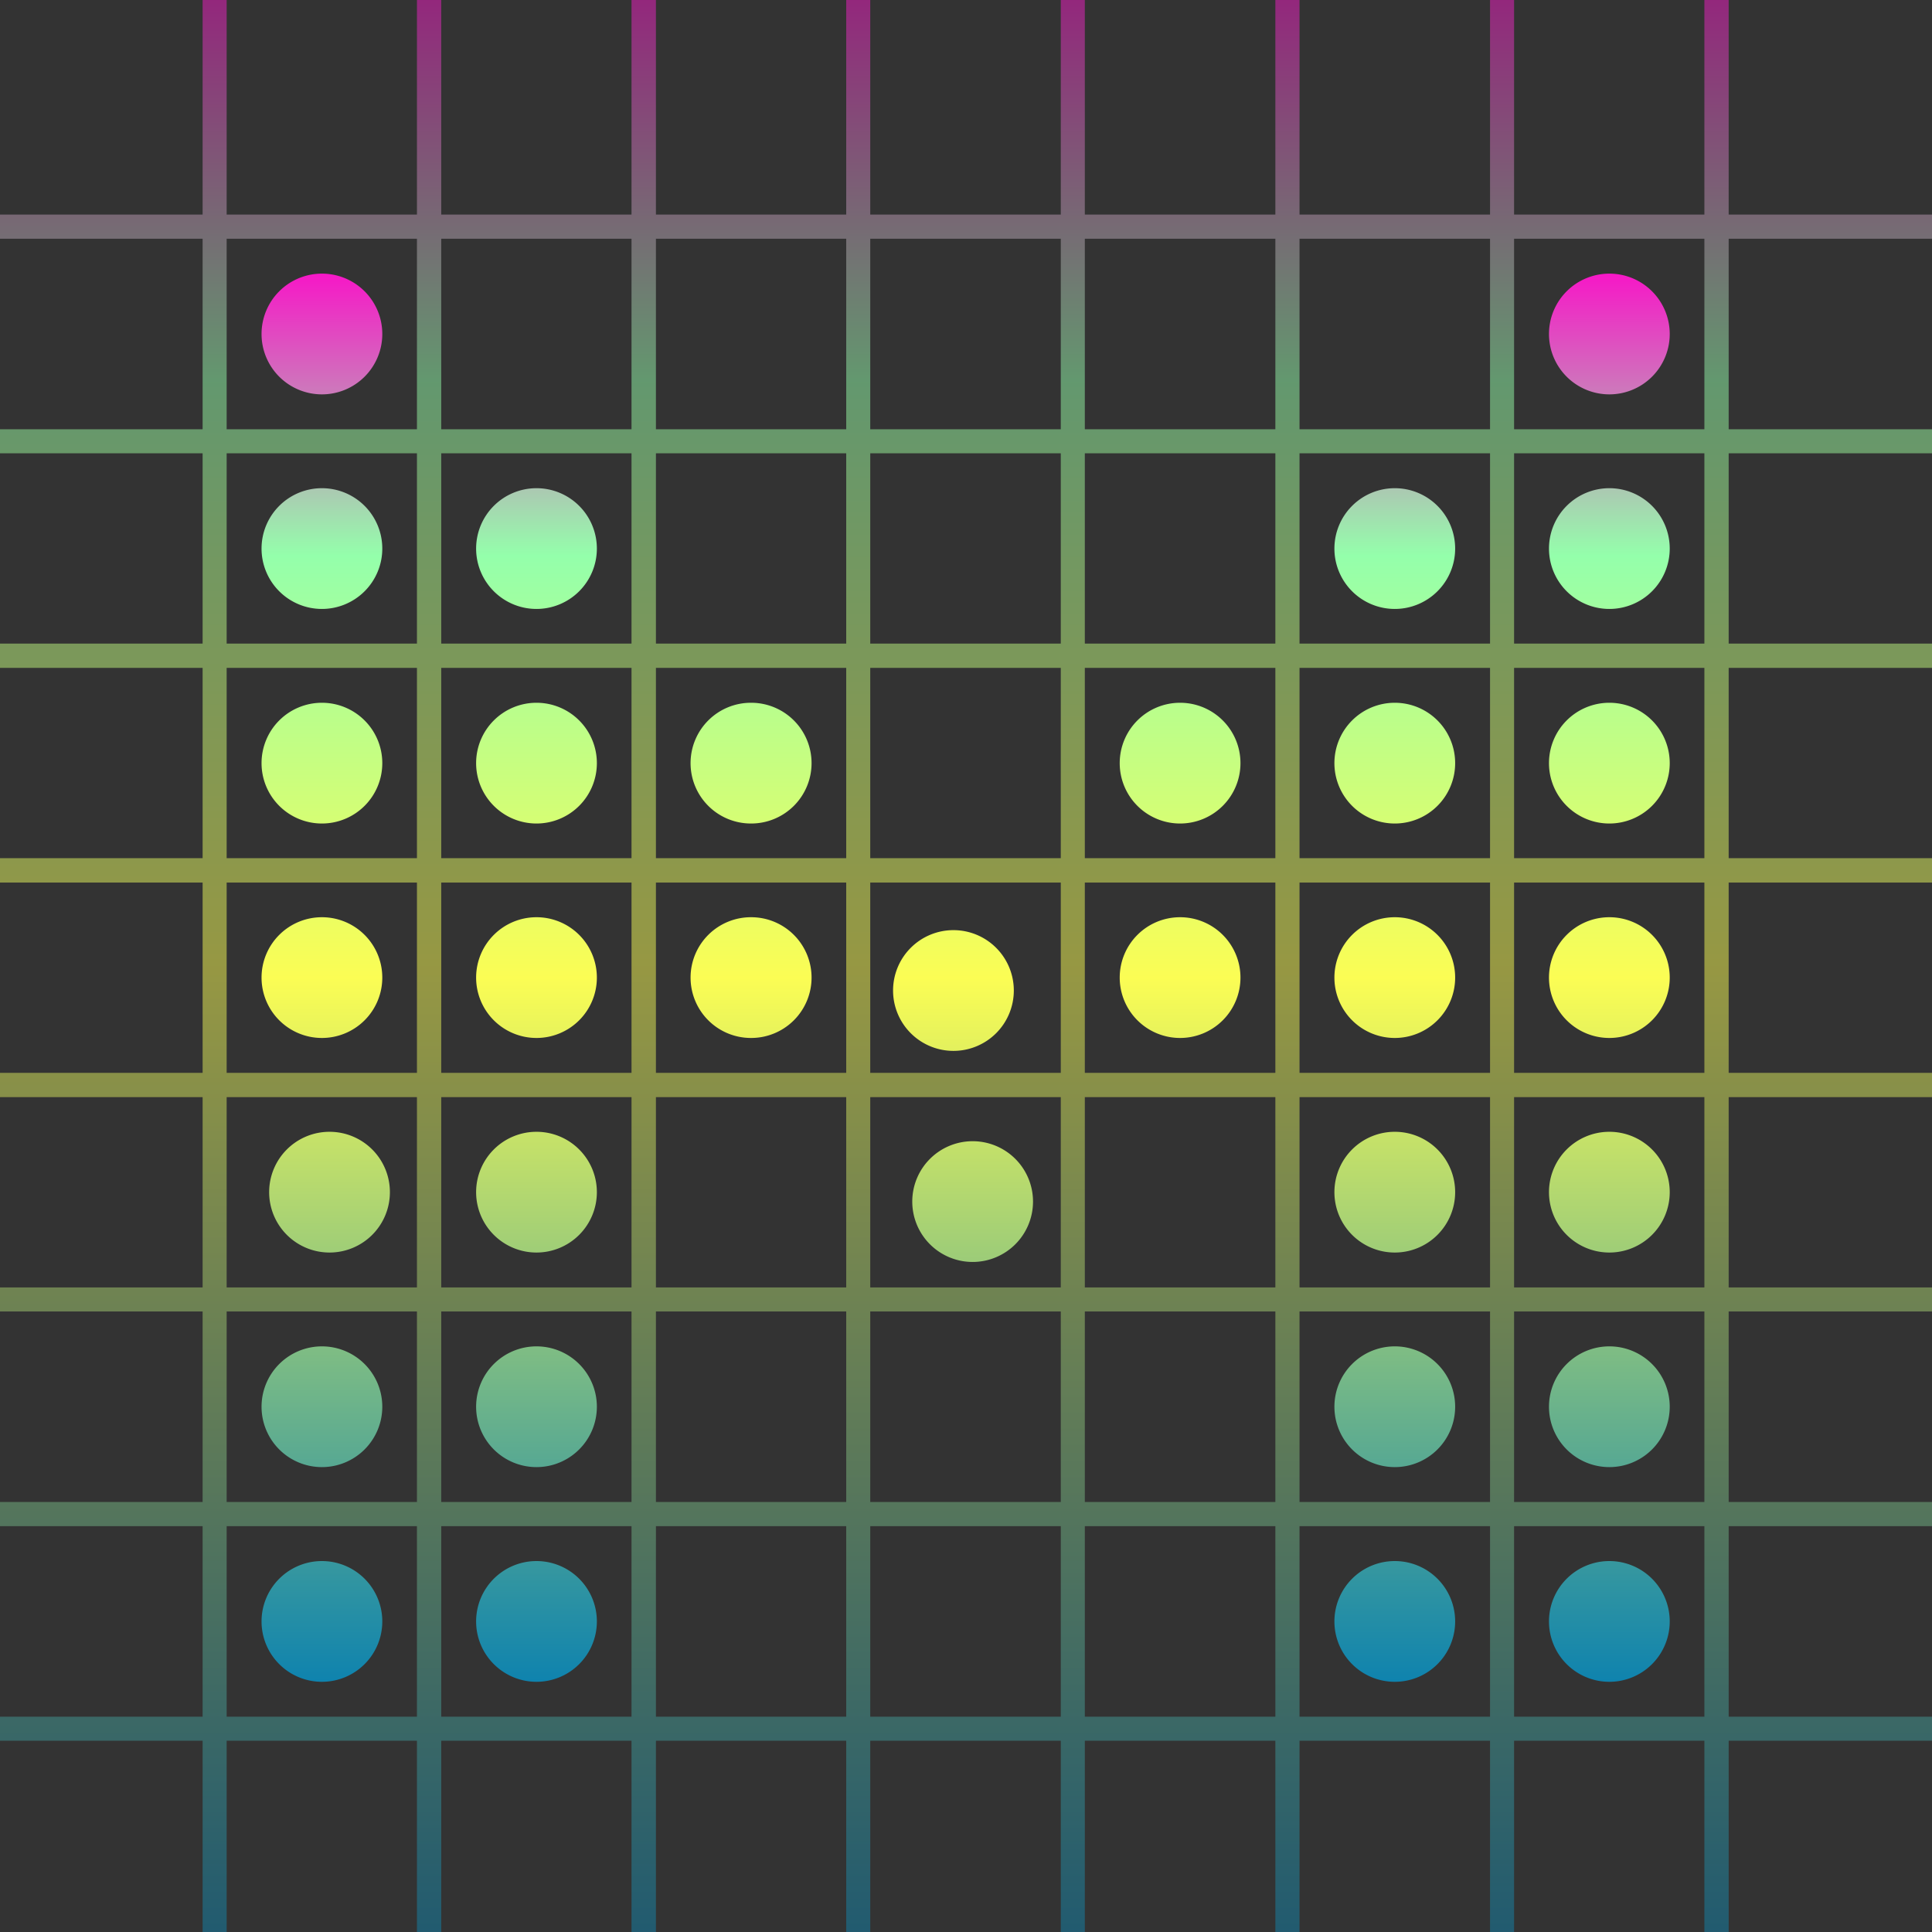 <?xml version="1.0" encoding="UTF-8" standalone="no"?>
<svg
   version="1.1"
   viewBox="0 0 16 16"
   id="svg37"
   width="16"
   height="16"
   xmlns="http://www.w3.org/2000/svg"
   xmlns:svg="http://www.w3.org/2000/svg"
   xmlns:rdf="http://www.w3.org/1999/02/22-rdf-syntax-ns#"
   xmlns:cc="http://creativecommons.org/ns#"
   xmlns:dc="http://purl.org/dc/elements/1.1/">
  <rect x="0" y="0" width="16" height="16" fill="#333333" stroke="none"/>
  <defs
     id="defs24">
    <style
       id="current-color-scheme"
       type="text/css">&#10;   .ColorScheme-Text { color: #0abdc6; } .ColorScheme-Highlight { color:#5294e2; }&#10;  </style>
    <linearGradient
       id="arrongin"
       x1="0%"
       x2="0%"
       y1="0%"
       y2="100%">
      <stop
         offset="0%"
         style="stop-color:#dd9b44; stop-opacity:1"
         id="stop1" />
      <stop
         offset="100%"
         style="stop-color:#ad6c16; stop-opacity:1"
         id="stop2" />
    </linearGradient>
    <linearGradient
       id="aurora"
       x1="0%"
       x2="0%"
       y1="0%"
       y2="100%">
      <stop
         offset="0%"
         style="stop-color:#09D4DF; stop-opacity:1"
         id="stop3" />
      <stop
         offset="100%"
         style="stop-color:#9269F4; stop-opacity:1"
         id="stop4" />
    </linearGradient>
    <linearGradient
       id="cyberneon"
       x1="0%"
       x2="0%"
       y1="0%"
       y2="100%">
      <stop
         offset="0"
         style="stop-color:#0abdc6; stop-opacity:1"
         id="stop5" />
      <stop
         offset="1"
         style="stop-color:#ea00d9; stop-opacity:1"
         id="stop6" />
    </linearGradient>
    <linearGradient
       id="fitdance"
       x1="0%"
       x2="0%"
       y1="0%"
       y2="100%">
      <stop
         offset="0%"
         style="stop-color:#1AD6AB; stop-opacity:1"
         id="stop7" />
      <stop
         offset="100%"
         style="stop-color:#329DB6; stop-opacity:1"
         id="stop8" />
    </linearGradient>
    <linearGradient
       id="oomox"
       x1="0%"
       x2="0%"
       y1="0%"
       y2="100%">
      <stop
         offset="0%"
         style="stop-color:#0abdc6; stop-opacity:1"
         id="stop9" />
      <stop
         offset="100%"
         style="stop-color:#b800ff; stop-opacity:1"
         id="stop10" />
    </linearGradient>
    <linearGradient
       id="rainblue"
       x1="0%"
       x2="0%"
       y1="0%"
       y2="100%">
      <stop
         offset="0%"
         style="stop-color:#00F260; stop-opacity:1"
         id="stop11" />
      <stop
         offset="100%"
         style="stop-color:#0575E6; stop-opacity:1"
         id="stop12" />
    </linearGradient>
    <linearGradient
       id="sunrise"
       x1="0%"
       x2="0%"
       y1="0%"
       y2="100%">
      <stop
         offset="0%"
         style="stop-color: #FF8501; stop-opacity:1"
         id="stop13" />
      <stop
         offset="100%"
         style="stop-color: #FFCB01; stop-opacity:1"
         id="stop14" />
    </linearGradient>
    <linearGradient
       id="telinkrin"
       x1="0%"
       x2="0%"
       y1="0%"
       y2="100%">
      <stop
         offset="0%"
         style="stop-color: #b2ced6; stop-opacity:1"
         id="stop15" />
      <stop
         offset="100%"
         style="stop-color: #6da5b7; stop-opacity:1"
         id="stop16" />
    </linearGradient>
    <linearGradient
       id="60spsycho"
       x1="0%"
       x2="0%"
       y1="0%"
       y2="100%">
      <stop
         offset="0%"
         style="stop-color: #df5940; stop-opacity:1"
         id="stop17" />
      <stop
         offset="25%"
         style="stop-color: #d8d15f; stop-opacity:1"
         id="stop18" />
      <stop
         offset="50%"
         style="stop-color: #e9882a; stop-opacity:1"
         id="stop19" />
      <stop
         offset="100%"
         style="stop-color: #279362; stop-opacity:1"
         id="stop20" />
    </linearGradient>
    <linearGradient
       id="90ssummer"
       x1="0%"
       x2="0%"
       y1="0%"
       y2="100%">
      <stop
         offset="0%"
         style="stop-color: #f618c7; stop-opacity:1"
         id="stop21" />
      <stop
         offset="20%"
         style="stop-color: #94ffab; stop-opacity:1"
         id="stop22" />
      <stop
         offset="50%"
         style="stop-color: #fbfd54; stop-opacity:1"
         id="stop23" />
      <stop
         offset="100%"
         style="stop-color: #0f83ae; stop-opacity:1"
         id="stop24" />
    </linearGradient>
  </defs>
  <path
     id="path31"
     class="ColorScheme-Text"
     style="fill:url(#90ssummer);stroke-width:0.5;paint-order:normal"
     d="M 2.666 2.266 A 0.5 0.5 0 0 0 2.166 2.766 A 0.5 0.5 0 0 0 2.666 3.266 A 0.5 0.5 0 0 0 3.166 2.766 A 0.5 0.5 0 0 0 2.666 2.266 z M 13.328 2.266 A 0.5 0.5 0 0 0 12.828 2.766 A 0.5 0.5 0 0 0 13.328 3.266 A 0.5 0.5 0 0 0 13.828 2.766 A 0.5 0.5 0 0 0 13.328 2.266 z M 2.666 4.043 A 0.5 0.5 0 0 0 2.166 4.543 A 0.5 0.5 0 0 0 2.666 5.043 A 0.5 0.5 0 0 0 3.166 4.543 A 0.5 0.5 0 0 0 2.666 4.043 z M 4.443 4.043 A 0.5 0.5 0 0 0 3.943 4.543 A 0.5 0.5 0 0 0 4.443 5.043 A 0.5 0.5 0 0 0 4.943 4.543 A 0.5 0.5 0 0 0 4.443 4.043 z M 11.551 4.043 A 0.5 0.5 0 0 0 11.051 4.543 A 0.5 0.5 0 0 0 11.551 5.043 A 0.5 0.5 0 0 0 12.051 4.543 A 0.5 0.5 0 0 0 11.551 4.043 z M 13.328 4.043 A 0.5 0.5 0 0 0 12.828 4.543 A 0.5 0.5 0 0 0 13.328 5.043 A 0.5 0.5 0 0 0 13.828 4.543 A 0.5 0.5 0 0 0 13.328 4.043 z M 2.666 5.82 A 0.5 0.5 0 0 0 2.166 6.32 A 0.5 0.5 0 0 0 2.666 6.82 A 0.5 0.5 0 0 0 3.166 6.32 A 0.5 0.5 0 0 0 2.666 5.82 z M 4.443 5.82 A 0.5 0.5 0 0 0 3.943 6.32 A 0.5 0.5 0 0 0 4.443 6.82 A 0.5 0.5 0 0 0 4.943 6.32 A 0.5 0.5 0 0 0 4.443 5.82 z M 6.221 5.82 A 0.5 0.5 0 0 0 5.719 6.32 A 0.5 0.5 0 0 0 6.221 6.82 A 0.5 0.5 0 0 0 6.721 6.32 A 0.5 0.5 0 0 0 6.221 5.82 z M 9.773 5.82 A 0.5 0.5 0 0 0 9.273 6.32 A 0.5 0.5 0 0 0 9.773 6.82 A 0.5 0.5 0 0 0 10.273 6.32 A 0.5 0.5 0 0 0 9.773 5.82 z M 11.551 5.82 A 0.5 0.5 0 0 0 11.051 6.32 A 0.5 0.5 0 0 0 11.551 6.82 A 0.5 0.5 0 0 0 12.051 6.32 A 0.5 0.5 0 0 0 11.551 5.82 z M 13.328 5.82 A 0.5 0.5 0 0 0 12.828 6.32 A 0.5 0.5 0 0 0 13.328 6.82 A 0.5 0.5 0 0 0 13.828 6.32 A 0.5 0.5 0 0 0 13.328 5.82 z M 2.666 7.596 A 0.5 0.5 0 0 0 2.166 8.096 A 0.5 0.5 0 0 0 2.666 8.596 A 0.5 0.5 0 0 0 3.166 8.096 A 0.5 0.5 0 0 0 2.666 7.596 z M 4.443 7.596 A 0.5 0.5 0 0 0 3.943 8.096 A 0.5 0.5 0 0 0 4.443 8.596 A 0.5 0.5 0 0 0 4.943 8.096 A 0.5 0.5 0 0 0 4.443 7.596 z M 6.221 7.596 A 0.5 0.5 0 0 0 5.719 8.096 A 0.5 0.5 0 0 0 6.221 8.596 A 0.5 0.5 0 0 0 6.721 8.096 A 0.5 0.5 0 0 0 6.221 7.596 z M 9.773 7.596 A 0.5 0.5 0 0 0 9.273 8.096 A 0.5 0.5 0 0 0 9.773 8.596 A 0.5 0.5 0 0 0 10.273 8.096 A 0.5 0.5 0 0 0 9.773 7.596 z M 11.551 7.596 A 0.5 0.5 0 0 0 11.051 8.096 A 0.5 0.5 0 0 0 11.551 8.596 A 0.5 0.5 0 0 0 12.051 8.096 A 0.5 0.5 0 0 0 11.551 7.596 z M 13.328 7.596 A 0.5 0.5 0 0 0 12.828 8.096 A 0.5 0.5 0 0 0 13.328 8.596 A 0.5 0.5 0 0 0 13.828 8.096 A 0.5 0.5 0 0 0 13.328 7.596 z M 7.896 7.703 A 0.5 0.5 0 0 0 7.396 8.203 A 0.5 0.5 0 0 0 7.896 8.703 A 0.5 0.5 0 0 0 8.396 8.203 A 0.5 0.5 0 0 0 7.896 7.703 z M 2.729 9.373 A 0.5 0.5 0 0 0 2.229 9.873 A 0.5 0.5 0 0 0 2.729 10.373 A 0.5 0.5 0 0 0 3.229 9.873 A 0.5 0.5 0 0 0 2.729 9.373 z M 4.443 9.373 A 0.5 0.5 0 0 0 3.943 9.873 A 0.5 0.5 0 0 0 4.443 10.373 A 0.5 0.5 0 0 0 4.943 9.873 A 0.5 0.5 0 0 0 4.443 9.373 z M 11.551 9.373 A 0.5 0.5 0 0 0 11.051 9.873 A 0.5 0.5 0 0 0 11.551 10.373 A 0.5 0.5 0 0 0 12.051 9.873 A 0.5 0.5 0 0 0 11.551 9.373 z M 13.328 9.373 A 0.5 0.5 0 0 0 12.828 9.873 A 0.5 0.5 0 0 0 13.328 10.373 A 0.5 0.5 0 0 0 13.828 9.873 A 0.5 0.5 0 0 0 13.328 9.373 z M 8.055 9.451 A 0.5 0.5 0 0 0 7.555 9.951 A 0.5 0.5 0 0 0 8.055 10.451 A 0.5 0.5 0 0 0 8.555 9.951 A 0.5 0.5 0 0 0 8.055 9.451 z M 2.666 11.15 A 0.5 0.5 0 0 0 2.166 11.65 A 0.5 0.5 0 0 0 2.666 12.15 A 0.5 0.5 0 0 0 3.166 11.65 A 0.5 0.5 0 0 0 2.666 11.15 z M 4.443 11.15 A 0.5 0.5 0 0 0 3.943 11.65 A 0.5 0.5 0 0 0 4.443 12.15 A 0.5 0.5 0 0 0 4.943 11.65 A 0.5 0.5 0 0 0 4.443 11.15 z M 11.551 11.15 A 0.5 0.5 0 0 0 11.051 11.65 A 0.5 0.5 0 0 0 11.551 12.15 A 0.5 0.5 0 0 0 12.051 11.65 A 0.5 0.5 0 0 0 11.551 11.15 z M 13.328 11.15 A 0.5 0.5 0 0 0 12.828 11.65 A 0.5 0.5 0 0 0 13.328 12.15 A 0.5 0.5 0 0 0 13.828 11.65 A 0.5 0.5 0 0 0 13.328 11.15 z M 2.666 12.928 A 0.5 0.5 0 0 0 2.166 13.428 A 0.5 0.5 0 0 0 2.666 13.928 A 0.5 0.5 0 0 0 3.166 13.428 A 0.5 0.5 0 0 0 2.666 12.928 z M 4.443 12.928 A 0.5 0.5 0 0 0 3.943 13.428 A 0.5 0.5 0 0 0 4.443 13.928 A 0.5 0.5 0 0 0 4.943 13.428 A 0.5 0.5 0 0 0 4.443 12.928 z M 11.551 12.928 A 0.5 0.5 0 0 0 11.051 13.428 A 0.5 0.5 0 0 0 11.551 13.928 A 0.5 0.5 0 0 0 12.051 13.428 A 0.5 0.5 0 0 0 11.551 12.928 z M 13.328 12.928 A 0.5 0.5 0 0 0 12.828 13.428 A 0.5 0.5 0 0 0 13.328 13.928 A 0.5 0.5 0 0 0 13.828 13.428 A 0.5 0.5 0 0 0 13.328 12.928 z " />
  <path
     id="rect85"
     class="ColorScheme-Text"
     style="fill:url(#90ssummer);stroke-width:0.775;opacity:0.5"
     d="M 1.678 0 L 1.678 1.777 L 0 1.777 L 0 1.977 L 1.678 1.977 L 1.678 3.555 L 0 3.555 L 0 3.754 L 1.678 3.754 L 1.678 5.33 L 0 5.33 L 0 5.531 L 1.678 5.531 L 1.678 7.107 L 0 7.107 L 0 7.309 L 1.678 7.309 L 1.678 8.885 L 0 8.885 L 0 9.086 L 1.678 9.086 L 1.678 10.662 L 0 10.662 L 0 10.861 L 1.678 10.861 L 1.678 12.439 L 0 12.439 L 0 12.639 L 1.678 12.639 L 1.678 14.217 L 0 14.217 L 0 14.416 L 1.678 14.416 L 1.678 16 L 1.877 16 L 1.877 14.416 L 3.453 14.416 L 3.453 16 L 3.654 16 L 3.654 14.416 L 5.23 14.416 L 5.23 16 L 5.432 16 L 5.432 14.416 L 7.008 14.416 L 7.008 16 L 7.207 16 L 7.207 14.416 L 8.785 14.416 L 8.785 16 L 8.984 16 L 8.984 14.416 L 10.562 14.416 L 10.562 16 L 10.762 16 L 10.762 14.416 L 12.34 14.416 L 12.34 16 L 12.539 16 L 12.539 14.416 L 14.115 14.416 L 14.115 16 L 14.316 16 L 14.316 14.416 L 16 14.416 L 16 14.217 L 14.316 14.217 L 14.316 12.639 L 16 12.639 L 16 12.439 L 14.316 12.439 L 14.316 10.861 L 16 10.861 L 16 10.662 L 14.316 10.662 L 14.316 9.086 L 16 9.086 L 16 8.885 L 14.316 8.885 L 14.316 7.309 L 16 7.309 L 16 7.107 L 14.316 7.107 L 14.316 5.531 L 16 5.531 L 16 5.33 L 14.316 5.33 L 14.316 3.754 L 16 3.754 L 16 3.555 L 14.316 3.555 L 14.316 1.977 L 16 1.977 L 16 1.777 L 14.316 1.777 L 14.316 0 L 14.115 0 L 14.115 1.777 L 12.539 1.777 L 12.539 0 L 12.34 0 L 12.34 1.777 L 10.762 1.777 L 10.762 0 L 10.562 0 L 10.562 1.777 L 8.984 1.777 L 8.984 0 L 8.785 0 L 8.785 1.777 L 7.207 1.777 L 7.207 0 L 7.008 0 L 7.008 1.777 L 5.432 1.777 L 5.432 0 L 5.23 0 L 5.23 1.777 L 3.654 1.777 L 3.654 0 L 3.453 0 L 3.453 1.777 L 1.877 1.777 L 1.877 0 L 1.678 0 z M 1.877 1.977 L 3.453 1.977 L 3.453 3.555 L 1.877 3.555 L 1.877 1.977 z M 3.654 1.977 L 5.23 1.977 L 5.23 3.555 L 3.654 3.555 L 3.654 1.977 z M 5.432 1.977 L 7.008 1.977 L 7.008 3.555 L 5.432 3.555 L 5.432 1.977 z M 7.207 1.977 L 8.785 1.977 L 8.785 3.555 L 7.207 3.555 L 7.207 1.977 z M 8.984 1.977 L 10.562 1.977 L 10.562 3.555 L 8.984 3.555 L 8.984 1.977 z M 10.762 1.977 L 12.34 1.977 L 12.34 3.555 L 10.762 3.555 L 10.762 1.977 z M 12.539 1.977 L 14.115 1.977 L 14.115 3.555 L 12.539 3.555 L 12.539 1.977 z M 1.877 3.754 L 3.453 3.754 L 3.453 5.33 L 1.877 5.33 L 1.877 3.754 z M 3.654 3.754 L 5.23 3.754 L 5.23 5.33 L 3.654 5.33 L 3.654 3.754 z M 5.432 3.754 L 7.008 3.754 L 7.008 5.33 L 5.432 5.33 L 5.432 3.754 z M 7.207 3.754 L 8.785 3.754 L 8.785 5.33 L 7.207 5.33 L 7.207 3.754 z M 8.984 3.754 L 10.562 3.754 L 10.562 5.33 L 8.984 5.33 L 8.984 3.754 z M 10.762 3.754 L 12.34 3.754 L 12.34 5.33 L 10.762 5.33 L 10.762 3.754 z M 12.539 3.754 L 14.115 3.754 L 14.115 5.33 L 12.539 5.33 L 12.539 3.754 z M 1.877 5.531 L 3.453 5.531 L 3.453 7.107 L 1.877 7.107 L 1.877 5.531 z M 3.654 5.531 L 5.23 5.531 L 5.23 7.107 L 3.654 7.107 L 3.654 5.531 z M 5.432 5.531 L 7.008 5.531 L 7.008 7.107 L 5.432 7.107 L 5.432 5.531 z M 7.207 5.531 L 8.785 5.531 L 8.785 7.107 L 7.207 7.107 L 7.207 5.531 z M 8.984 5.531 L 10.562 5.531 L 10.562 7.107 L 8.984 7.107 L 8.984 5.531 z M 10.762 5.531 L 12.34 5.531 L 12.34 7.107 L 10.762 7.107 L 10.762 5.531 z M 12.539 5.531 L 14.115 5.531 L 14.115 7.107 L 12.539 7.107 L 12.539 5.531 z M 1.877 7.309 L 3.453 7.309 L 3.453 8.885 L 1.877 8.885 L 1.877 7.309 z M 3.654 7.309 L 5.23 7.309 L 5.23 8.885 L 3.654 8.885 L 3.654 7.309 z M 5.432 7.309 L 7.008 7.309 L 7.008 8.885 L 5.432 8.885 L 5.432 7.309 z M 7.207 7.309 L 8.785 7.309 L 8.785 8.885 L 7.207 8.885 L 7.207 7.309 z M 8.984 7.309 L 10.562 7.309 L 10.562 8.885 L 8.984 8.885 L 8.984 7.309 z M 10.762 7.309 L 12.34 7.309 L 12.34 8.885 L 10.762 8.885 L 10.762 7.309 z M 12.539 7.309 L 14.115 7.309 L 14.115 8.885 L 12.539 8.885 L 12.539 7.309 z M 1.877 9.086 L 3.453 9.086 L 3.453 10.662 L 1.877 10.662 L 1.877 9.086 z M 3.654 9.086 L 5.23 9.086 L 5.23 10.662 L 3.654 10.662 L 3.654 9.086 z M 5.432 9.086 L 7.008 9.086 L 7.008 10.662 L 5.432 10.662 L 5.432 9.086 z M 7.207 9.086 L 8.785 9.086 L 8.785 10.662 L 7.207 10.662 L 7.207 9.086 z M 8.984 9.086 L 10.562 9.086 L 10.562 10.662 L 8.984 10.662 L 8.984 9.086 z M 10.762 9.086 L 12.34 9.086 L 12.34 10.662 L 10.762 10.662 L 10.762 9.086 z M 12.539 9.086 L 14.115 9.086 L 14.115 10.662 L 12.539 10.662 L 12.539 9.086 z M 1.877 10.861 L 3.453 10.861 L 3.453 12.439 L 1.877 12.439 L 1.877 10.861 z M 3.654 10.861 L 5.23 10.861 L 5.23 12.439 L 3.654 12.439 L 3.654 10.861 z M 5.432 10.861 L 7.008 10.861 L 7.008 12.439 L 5.432 12.439 L 5.432 10.861 z M 7.207 10.861 L 8.785 10.861 L 8.785 12.439 L 7.207 12.439 L 7.207 10.861 z M 8.984 10.861 L 10.562 10.861 L 10.562 12.439 L 8.984 12.439 L 8.984 10.861 z M 10.762 10.861 L 12.34 10.861 L 12.34 12.439 L 10.762 12.439 L 10.762 10.861 z M 12.539 10.861 L 14.115 10.861 L 14.115 12.439 L 12.539 12.439 L 12.539 10.861 z M 1.877 12.639 L 3.453 12.639 L 3.453 14.217 L 1.877 14.217 L 1.877 12.639 z M 3.654 12.639 L 5.23 12.639 L 5.23 14.217 L 3.654 14.217 L 3.654 12.639 z M 5.432 12.639 L 7.008 12.639 L 7.008 14.217 L 5.432 14.217 L 5.432 12.639 z M 7.207 12.639 L 8.785 12.639 L 8.785 14.217 L 7.207 14.217 L 7.207 12.639 z M 8.984 12.639 L 10.562 12.639 L 10.562 14.217 L 8.984 14.217 L 8.984 12.639 z M 10.762 12.639 L 12.34 12.639 L 12.34 14.217 L 10.762 14.217 L 10.762 12.639 z M 12.539 12.639 L 14.115 12.639 L 14.115 14.217 L 12.539 14.217 L 12.539 12.639 z " />
</svg>
